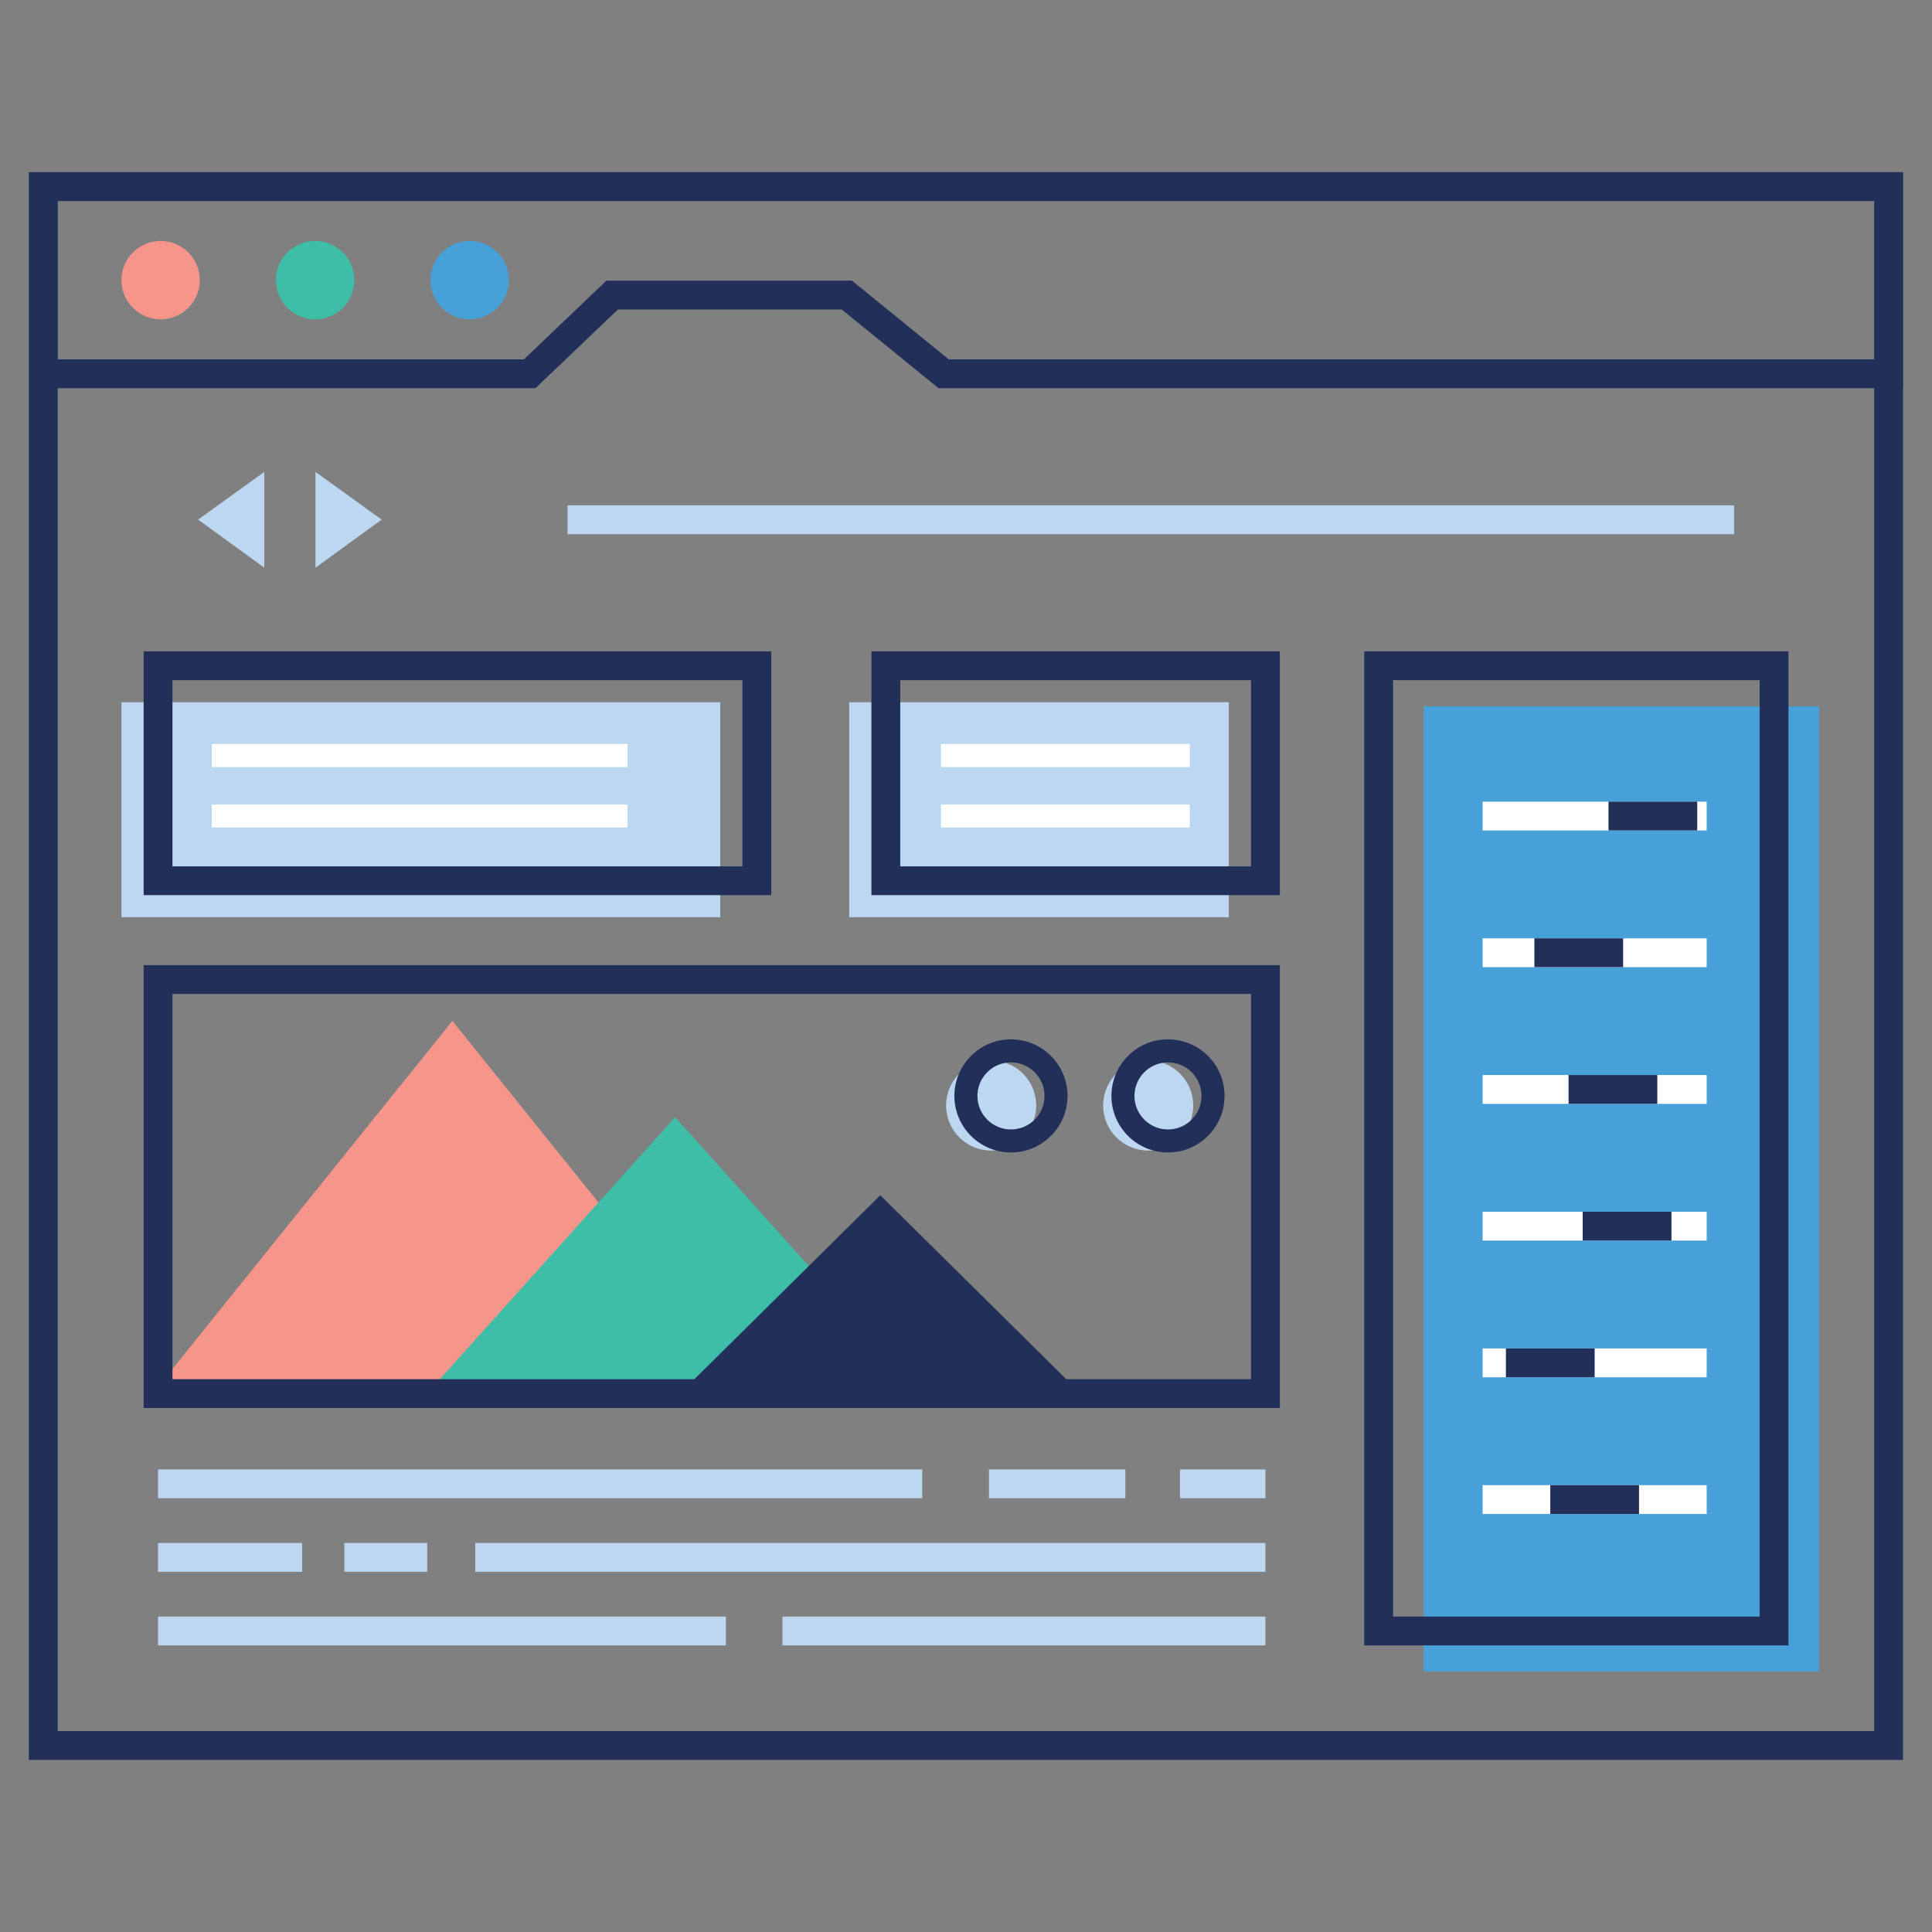 <svg xmlns="http://www.w3.org/2000/svg" enable-background="new 0 0 67 67" viewBox="0 0 67 67"><rect x="0" y="0" width="67" height="67" fill="#808080" stroke="none"/><circle cx="5.57" cy="9.715" r="1.359" fill="#F6968A"/><circle cx="10.929" cy="9.715" r="1.359" fill="#3EBDA7"/><circle cx="16.288" cy="9.715" r="1.359" fill="#48A0D9"/><polygon fill="#F6968A" points="25.94 48.151 5.436 48.151 15.688 35.403"/><polygon fill="#3EBDA7" points="31.863 48.151 14.963 48.151 23.413 38.742"/><rect width="20.766" height="7.455" x="4.211" y="24.353" fill="#BDD7F0"/><rect width="13.164" height="7.455" x="29.45" y="24.353" fill="#BDD7F0"/><rect width="13.71" height="33.47" x="49.372" y="24.497" fill="#48A0D9"/><rect width="19.691" height="1" x="5.481" y="56.06" fill="#BDD7F0"/><rect width="27.403" height="1" x="16.481" y="53.509" fill="#BDD7F0"/><rect width="26.5" height="1" x="5.481" y="50.958" fill="#BDD7F0"/><rect width="4.73" height="1" x="34.296" y="50.958" fill="#BDD7F0"/><rect width="2.963" height="1" x="40.921" y="50.958" fill="#BDD7F0"/><rect width="2.874" height="1" x="11.942" y="53.509" fill="#BDD7F0"/><rect width="4.996" height="1" x="5.481" y="53.509" fill="#BDD7F0"/><rect width="16.75" height="1" x="27.134" y="56.06" fill="#BDD7F0"/><circle cx="39.818" cy="38.338" r="1.562" fill="#BDD7F0"/><circle cx="34.372" cy="38.338" r="1.562" fill="#BDD7F0"/><rect width="7.77" height="1" x="51.416" y="27.8" fill="#FFF"/><rect width="7.77" height="1" x="51.416" y="32.54" fill="#FFF"/><rect width="7.77" height="1" x="51.416" y="37.281" fill="#FFF"/><rect width="7.77" height="1" x="51.416" y="42.022" fill="#FFF"/><rect width="7.77" height="1" x="51.416" y="46.763" fill="#FFF"/><rect width="7.77" height="1" x="51.416" y="51.503" fill="#FFF"/><path fill="#223059" d="M66,5.969H1.006v0.004H1v55.059h64.994V13.462H66V5.969z M2.006,6.973h62.987v5.489 H32.901l-3.356-2.73h-8.516l-2.859,2.73H2.006V6.973z M64.994,60.032H2V13.462h16.571l2.859-2.73 h7.76l3.356,2.73h32.448V60.032z"/><path fill="#223059" d="M26.747 22.588H4.981v8.456h21.766V22.588zM25.747 30.044H5.981V23.588h19.766V30.044zM4.981 48.829h39.403v-15.358H4.981V48.829zM5.981 34.471h37.403v13.358h-6.407l-6.448-6.379-6.448 6.379H5.981V34.471zM30.22 31.044h14.164V22.588H30.22V31.044zM31.22 23.588h12.164v6.456H31.22V23.588zM62.022 22.588h-14.712v34.472h14.712V22.588zM61.022 56.06h-12.712V23.588h12.712V56.06z"/><path fill="#223059" d="M40.505 39.967c1.082 0 1.962-.88 1.962-1.962s-.88-1.962-1.962-1.962-1.962.88-1.962 1.962S39.423 39.967 40.505 39.967zM40.505 36.843c.641 0 1.162.521 1.162 1.163 0 .641-.521 1.162-1.162 1.162-.641 0-1.163-.521-1.163-1.162C39.342 37.364 39.864 36.843 40.505 36.843zM35.059 39.967c1.082 0 1.962-.88 1.962-1.962s-.88-1.962-1.962-1.962-1.962.88-1.962 1.962S33.977 39.967 35.059 39.967zM35.059 36.843c.641 0 1.163.521 1.163 1.163 0 .641-.521 1.162-1.163 1.162s-1.163-.521-1.163-1.162C33.896 37.364 34.418 36.843 35.059 36.843z"/><rect width="3.078" height="1" x="55.781" y="27.8" fill="#223059"/><rect width="3.078" height="1" x="53.211" y="32.54" fill="#223059"/><rect width="3.078" height="1" x="54.396" y="37.281" fill="#223059"/><rect width="3.078" height="1" x="54.887" y="42.022" fill="#223059"/><rect width="3.078" height="1" x="52.223" y="46.763" fill="#223059"/><rect width="3.078" height="1" x="53.762" y="51.503" fill="#223059"/><rect width="14.418" height=".8" x="7.345" y="25.801" fill="#FFF"/><rect width="14.418" height=".8" x="7.345" y="27.9" fill="#FFF"/><rect width="8.629" height=".8" x="32.631" y="25.801" fill="#FFF"/><rect width="8.629" height=".8" x="32.631" y="27.9" fill="#FFF"/><polygon fill="#BDD7F0" points="9.165 16.365 9.165 19.686 6.87 18.02"/><polygon fill="#BDD7F0" points="10.941 16.365 10.941 19.686 13.236 18.02"/><rect width="40.455" height="1" x="19.682" y="17.525" fill="#BDD7F0"/></svg>